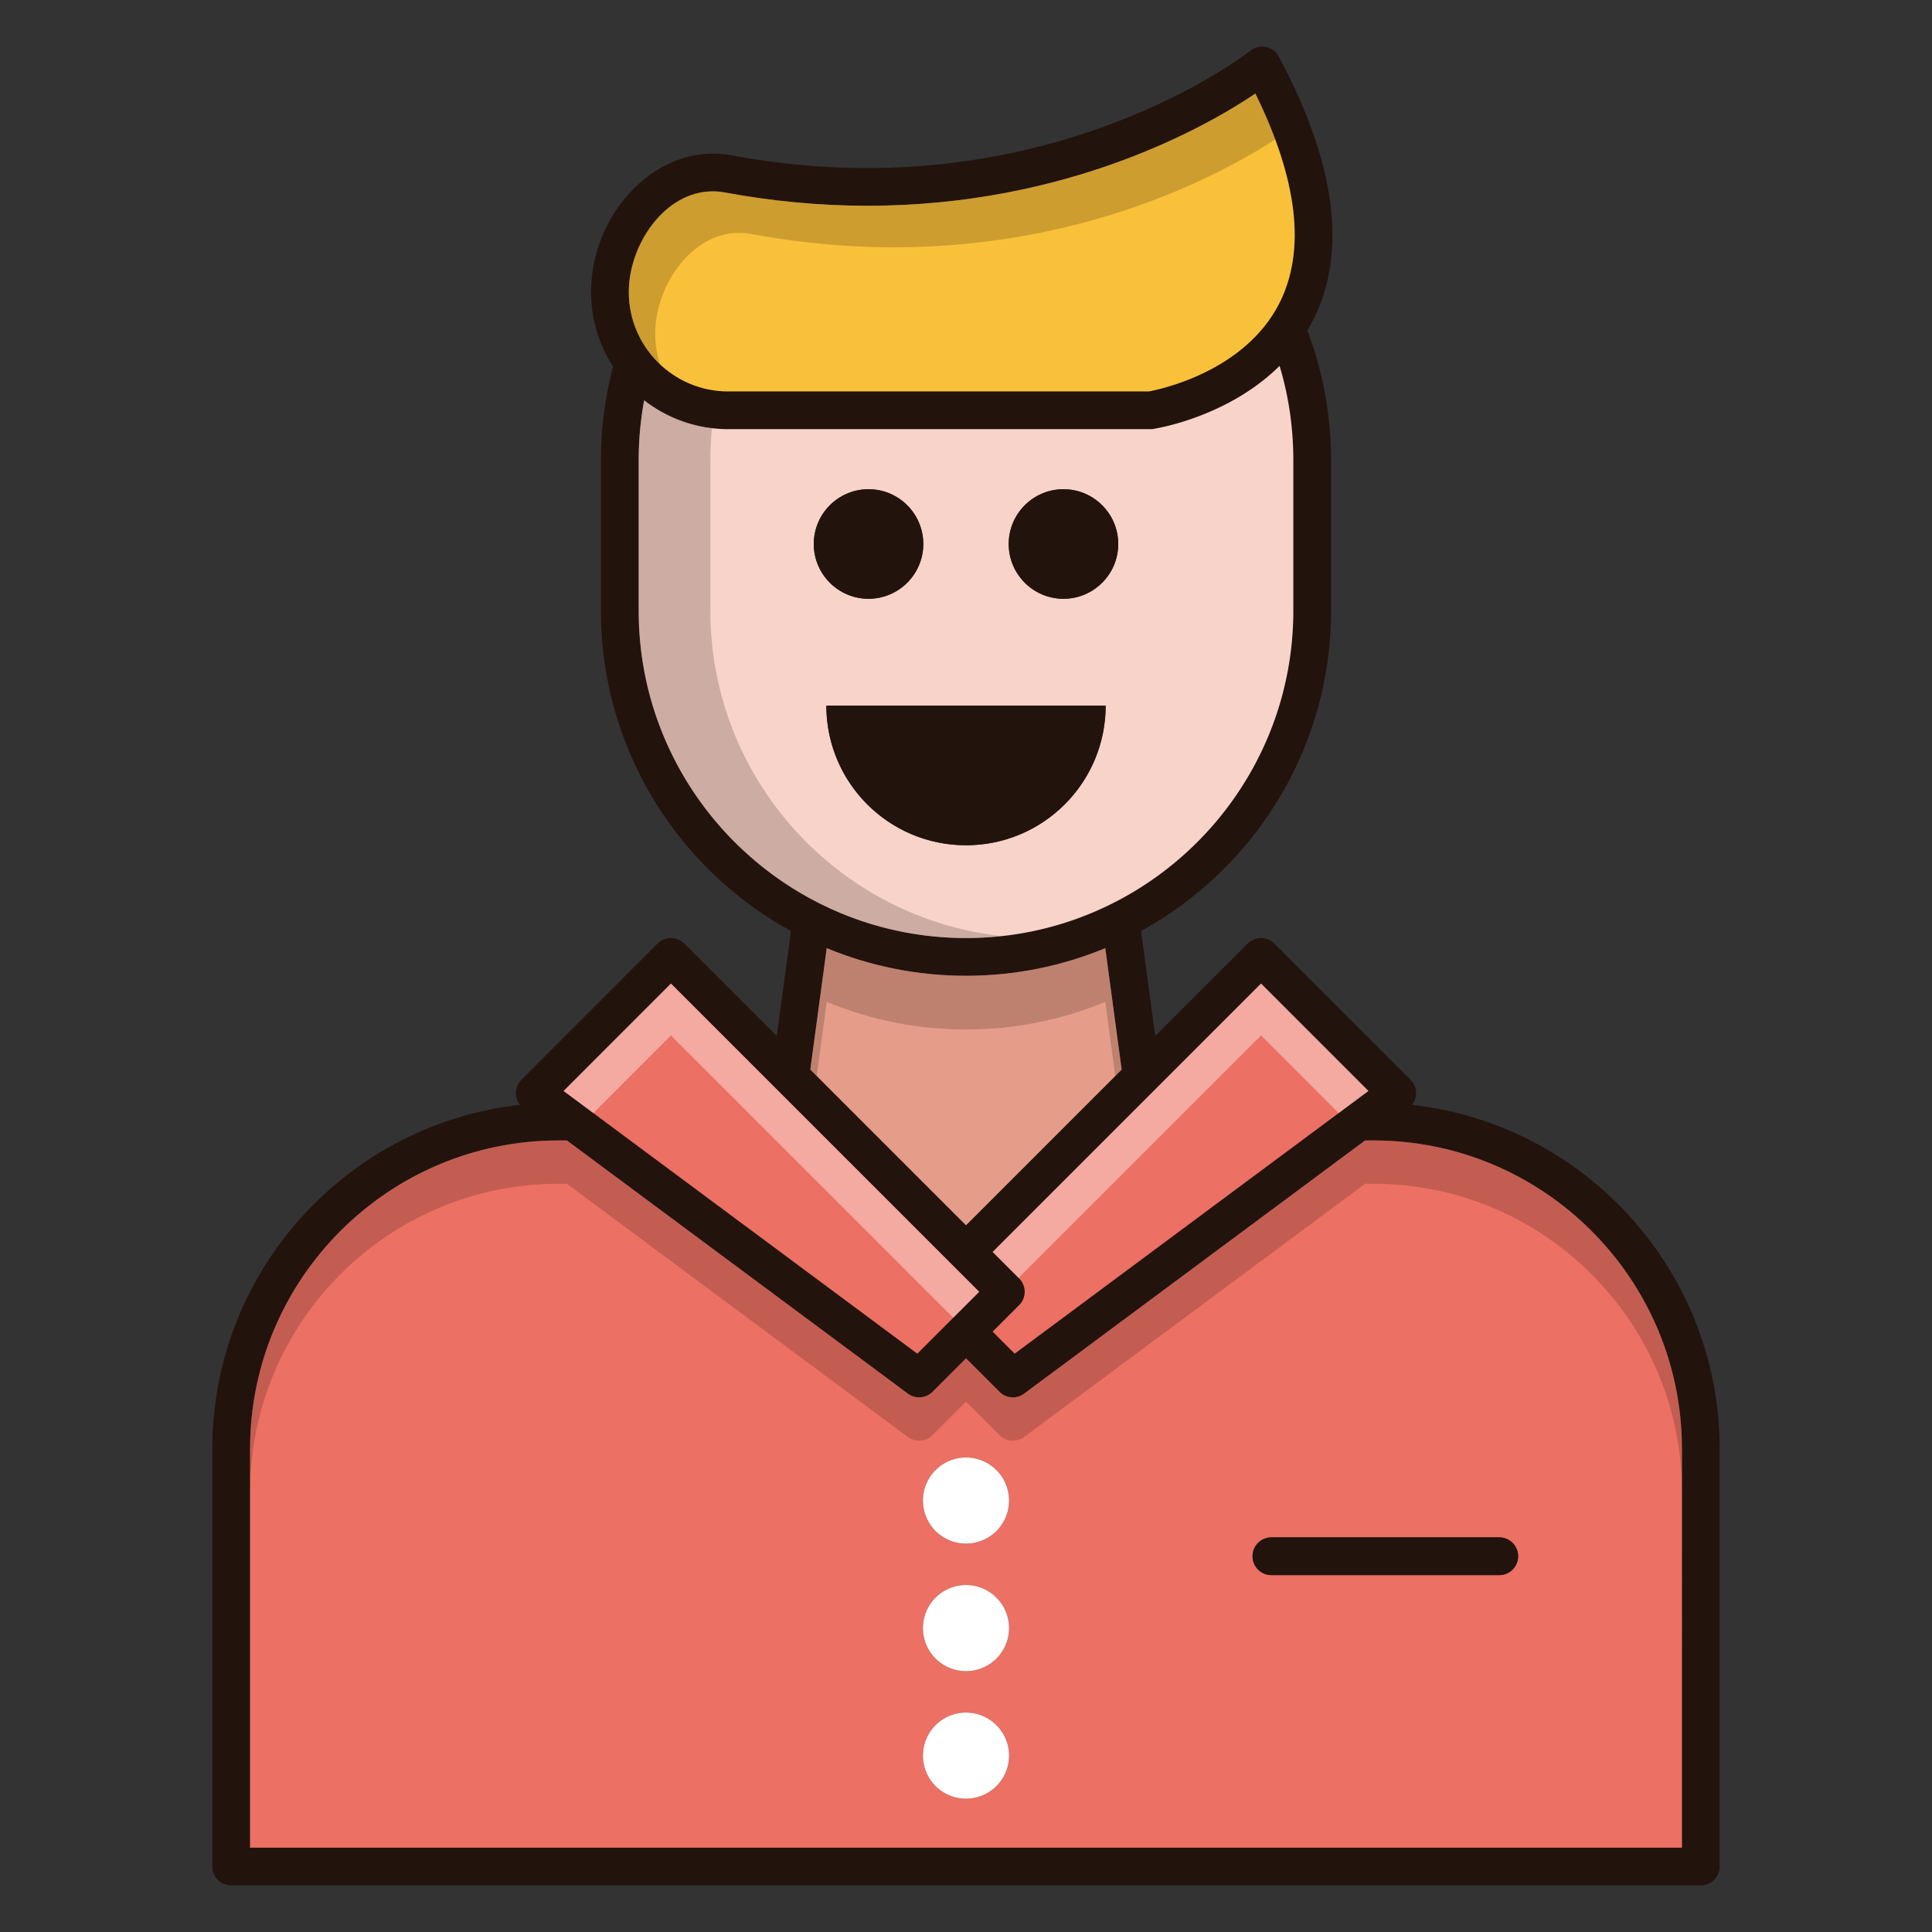 <?xml version="1.0" standalone="no"?><!DOCTYPE svg PUBLIC "-//W3C//DTD SVG 1.1//EN" "http://www.w3.org/Graphics/SVG/1.1/DTD/svg11.dtd"><svg t="1625812272847" class="icon" viewBox="0 0 1024 1024" version="1.1" xmlns="http://www.w3.org/2000/svg" p-id="58152" xmlns:xlink="http://www.w3.org/1999/xlink" width="200" height="200"><rect x="0" y="0" width="1024" height="1024" fill="#333333" stroke="none"/><defs><style type="text/css"></style></defs><path d="M748.36 585.6a9.98 9.98 0 0 0-0.74-13.3l-72.16-72.18c-1.88-1.88-4.42-2.94-7.08-2.94s-5.2 1.06-7.06 2.94l-49.04 49.02-7.5-55.7c59.94-32.9 100.68-96.62 100.7-169.68V243.88c0-23.72-4.22-46.8-12.56-68.7 1.1-1.86 2.18-3.76 3.18-5.74 18.06-36.02 11.9-82.94-18.32-139.44a9.86 9.86 0 0 0-6.8-5.08c-2.92-0.62-5.94 0.12-8.26 1.98-0.78 0.62-79.12 62.16-203.02 62.16-23.72 0-47.94-2.26-71.94-6.72-3.3-0.6-6.66-0.92-9.96-0.92-34.36 0-64.52 34.3-64.52 73.4 0 14.52 4.32 28.06 11.7 39.44a193.364 193.364 0 0 0-6.46 49.62v79.86c0.02 73.06 40.74 136.8 100.7 169.7l-7.52 55.68-49-49c-1.88-1.88-4.42-2.94-7.08-2.94s-5.2 1.06-7.08 2.94l-72.16 72.18a9.98 9.98 0 0 0-0.74 13.3c-91.62 10.18-163.1 88.06-163.1 182.36v221.34c0 5.52 4.48 10 10 10h778.92c5.52 0 10-4.48 10-10V767.94c0-94.28-71.48-172.16-163.1-182.34z m-79.98-64.28l56.9 56.92-187.48 139.22-11.66-11.66 14.04-14.04c1.88-1.88 2.94-4.42 2.94-7.08s-1.06-5.2-2.94-7.08l-14.04-14.04 142.24-142.24zM512 649.42l-82.52-82.52 8.7-64.36c22.76 9.42 47.68 14.64 73.82 14.64s51.06-5.22 73.82-14.64l8.68 64.38L512 649.42z m-134.2-548c2.08 0 4.2 0.2 6.3 0.58 25.22 4.68 50.66 7.06 75.6 7.06 106.46 0 180.08-42.24 205.68-59.46 22.44 45.7 26.78 82.92 12.9 110.74-18.22 36.52-63.34 46.02-69.34 47.12H385.92c-29.02 0-52.64-23.62-52.64-52.64 0-25.2 19.04-53.4 44.52-53.4z m-39.28 222.28V243.8c0-10.66 0.98-21.24 2.9-31.64 12.3 9.58 27.74 15.3 44.5 15.3H609.8c0.5 0 1-0.04 1.5-0.12 1.98-0.3 39.54-6.34 66.9-33.4 4.84 16.08 7.28 32.8 7.28 49.9V323.7c0 95.66-77.82 173.48-173.48 173.48s-173.48-77.82-173.48-173.48z m17.1 197.62l149.3 149.3v0.02h0.02l14.04 14.04-32.78 32.78-187.48-139.22 56.9-56.92z m535.84 457.98H132.54V767.96c0-90.16 73.34-163.5 163.5-163.5h4.42l180.74 134.2c1.78 1.32 3.88 1.98 5.96 1.98 2.58 0 5.14-1 7.08-2.94l17.76-17.76 17.76 17.76c1.94 1.94 4.5 2.94 7.08 2.94 2.08 0 4.18-0.66 5.96-1.98l180.74-134.2h4.42c90.16 0 163.5 73.34 163.5 163.5v211.34z" fill="#23130D" p-id="58153"></path><path d="M678.28 160.34c-18.22 36.52-63.34 46.02-69.34 47.12H385.92c-29.02 0-52.64-23.62-52.64-52.64 0-25.2 19.04-53.4 44.52-53.4 2.08 0 4.2 0.2 6.3 0.58 25.22 4.68 50.66 7.06 75.6 7.06 106.46 0 180.08-42.24 205.68-59.46 22.44 45.7 26.78 82.92 12.9 110.74z" fill="#F9C139" p-id="58154"></path><path d="M675.9 73.9c-28.36 18.4-100.22 57.16-202.2 57.16-24.94 0-50.38-2.38-75.6-7.06a35.5 35.5 0 0 0-6.3-0.58c-25.48 0-44.52 28.2-44.52 53.4 0 5.68 0.9 11.16 2.6 16.3-10.22-9.58-16.6-23.22-16.6-38.3 0-25.2 19.04-53.4 44.52-53.4 2.08 0 4.2 0.2 6.3 0.58 25.22 4.68 50.66 7.06 75.6 7.06 106.46 0 180.08-42.24 205.68-59.46 4.12 8.38 7.62 16.5 10.52 24.3z" fill="#23130D" opacity=".2" p-id="58155"></path><path d="M678.2 193.94c-27.36 27.06-64.92 33.1-66.9 33.4-0.5 0.08-1 0.12-1.5 0.12H385.92c-16.76 0-32.2-5.72-44.5-15.3a174.2 174.2 0 0 0-2.9 31.64V323.7c0 95.66 77.82 173.48 173.48 173.48s173.48-77.82 173.48-173.48V243.88v-0.04c0-17.1-2.44-33.82-7.28-49.9z m-217.86 65.36c16.02 0 29.02 13 29.02 29.02 0 16.04-13 29.04-29.02 29.04s-29.02-13-29.02-29.04c0-16.02 13-29.02 29.02-29.02zM512 448c-40.88 0-74.02-33.14-74.02-74.02h148.04c0 40.88-33.14 74.02-74.02 74.02z m51.66-130.64c-16.02 0-29.02-13-29.02-29.04 0-16.02 13-29.02 29.02-29.02s29.02 13 29.02 29.02c0 16.04-13 29.04-29.02 29.04z" fill="#F8D3C9" p-id="58156"></path><path d="M376.52 323.7V243.8c0-5.64 0.28-11.26 0.82-16.84-13.44-1.6-25.76-6.88-35.92-14.8a174.2 174.2 0 0 0-2.9 31.64V323.7c0 95.66 77.82 173.48 173.48 173.48 6.42 0 12.76-0.36 19-1.04-86.76-9.48-154.48-83.2-154.48-172.44z" fill="#23130D" opacity=".2" p-id="58157"></path><path d="M594.5 566.92L512 649.42l-82.52-82.52 8.7-64.36c22.76 9.42 47.68 14.64 73.82 14.64s51.06-5.22 73.82-14.64l8.68 64.38z" fill="#E59D89" p-id="58158"></path><path d="M594.5 566.92l-3.38 3.38-5.3-39.28c-22.76 9.42-47.68 14.64-73.82 14.64s-51.06-5.22-73.82-14.64l-5.3 39.28-3.4-3.4 8.7-64.36c22.76 9.42 47.68 14.64 73.82 14.64s51.06-5.22 73.82-14.64l8.68 64.38z" fill="#23130D" opacity=".2" p-id="58159"></path><path d="M725.28 578.24l-187.48 139.22-11.66-11.66 14.04-14.04c1.88-1.88 2.94-4.42 2.94-7.08s-1.06-5.2-2.94-7.08l-14.04-14.04 142.24-142.24 56.9 56.92zM518.98 684.68l-32.78 32.78-187.48-139.22 56.9-56.92 149.3 149.3v0.02h0.02l14.04 14.04z" fill="#EC7063" p-id="58160"></path><path d="M725.28 578.24l-15.78 11.72-41.12-41.14-128.48 128.5-13.76-13.76 142.24-142.24zM518.98 684.68l-13.74 13.76-0.3-0.3h-0.02v-0.02l-149.3-149.3-41.12 41.14-15.78-11.72 56.9-56.92 149.3 149.3v0.02h0.02l14.04 14.04z" fill="#FFFFFF" opacity=".4" p-id="58161"></path><path d="M727.96 604.46h-4.42l-180.74 134.2c-1.78 1.32-3.88 1.98-5.96 1.98-2.58 0-5.14-1-7.08-2.94l-17.76-17.76-17.76 17.76c-1.94 1.94-4.5 2.94-7.08 2.94-2.08 0-4.18-0.66-5.96-1.98l-180.74-134.2h-4.42c-90.16 0-163.5 73.34-163.5 163.5v211.34h758.92V767.96c0-90.16-73.34-163.5-163.5-163.5zM512 953.34c-12.6 0-22.82-10.22-22.82-22.82s10.22-22.82 22.82-22.82 22.82 10.22 22.82 22.82-10.22 22.82-22.82 22.82z m0-67.6c-12.6 0-22.82-10.22-22.82-22.82s10.22-22.82 22.82-22.82 22.82 10.22 22.82 22.82-10.22 22.82-22.82 22.82z m0-67.6c-12.6 0-22.82-10.22-22.82-22.82s10.22-22.82 22.82-22.82 22.82 10.22 22.82 22.82-10.22 22.82-22.82 22.82z m282.64 16.7h-120.76c-5.54 0-10-4.46-10-10 0-5.52 4.46-10 10-10h120.76c5.52 0 10 4.48 10 10 0 5.54-4.48 10-10 10z" fill="#EC7063" p-id="58162"></path><path d="M727.96 604.46h-4.42l-180.74 134.2c-1.78 1.32-3.88 1.98-5.96 1.98-2.58 0-5.14-1-7.08-2.94l-17.76-17.76-17.76 17.76c-1.94 1.94-4.5 2.94-7.08 2.94-2.08 0-4.18-0.66-5.96-1.98l-180.74-134.2h-4.42c-90.16 0-163.5 73.34-163.5 163.5v22.96c0-90.16 73.34-163.5 163.5-163.5h4.42l180.74 134.2c1.78 1.32 3.88 1.98 5.96 1.98 2.58 0 5.14-1 7.08-2.94l17.76-17.76 17.76 17.76c1.94 1.94 4.5 2.94 7.08 2.94 2.08 0 4.18-0.66 5.96-1.98l180.74-134.2h4.42c90.16 0 163.5 73.34 163.5 163.5v-22.96c0-90.16-73.34-163.5-163.5-163.5z" fill="#23130D" opacity=".2" p-id="58163"></path><path d="M804.64 824.84c0 5.54-4.48 10-10 10h-120.76c-5.54 0-10-4.46-10-10 0-5.52 4.46-10 10-10h120.76c5.52 0 10 4.48 10 10zM586.02 373.98c0 40.88-33.14 74.02-74.02 74.02s-74.02-33.14-74.02-74.02h148.04zM489.36 288.32c0 16.04-13 29.04-29.02 29.04s-29.02-13-29.02-29.04c0-16.02 13-29.02 29.02-29.02s29.02 13 29.02 29.02z" fill="#23130D" p-id="58164"></path><path d="M512 795.32m-22.82 0a22.82 22.82 0 1 0 45.64 0 22.82 22.82 0 1 0-45.64 0Z" fill="#FFFFFF" p-id="58165"></path><path d="M512 862.92m-22.82 0a22.82 22.82 0 1 0 45.64 0 22.82 22.82 0 1 0-45.64 0Z" fill="#FFFFFF" p-id="58166"></path><path d="M512 930.52m-22.82 0a22.82 22.82 0 1 0 45.64 0 22.82 22.82 0 1 0-45.64 0Z" fill="#FFFFFF" p-id="58167"></path><path d="M592.68 288.32c0 16.04-13 29.04-29.02 29.04s-29.02-13-29.02-29.04c0-16.02 13-29.02 29.02-29.02s29.02 13 29.02 29.02z" fill="#23130D" p-id="58168"></path></svg>